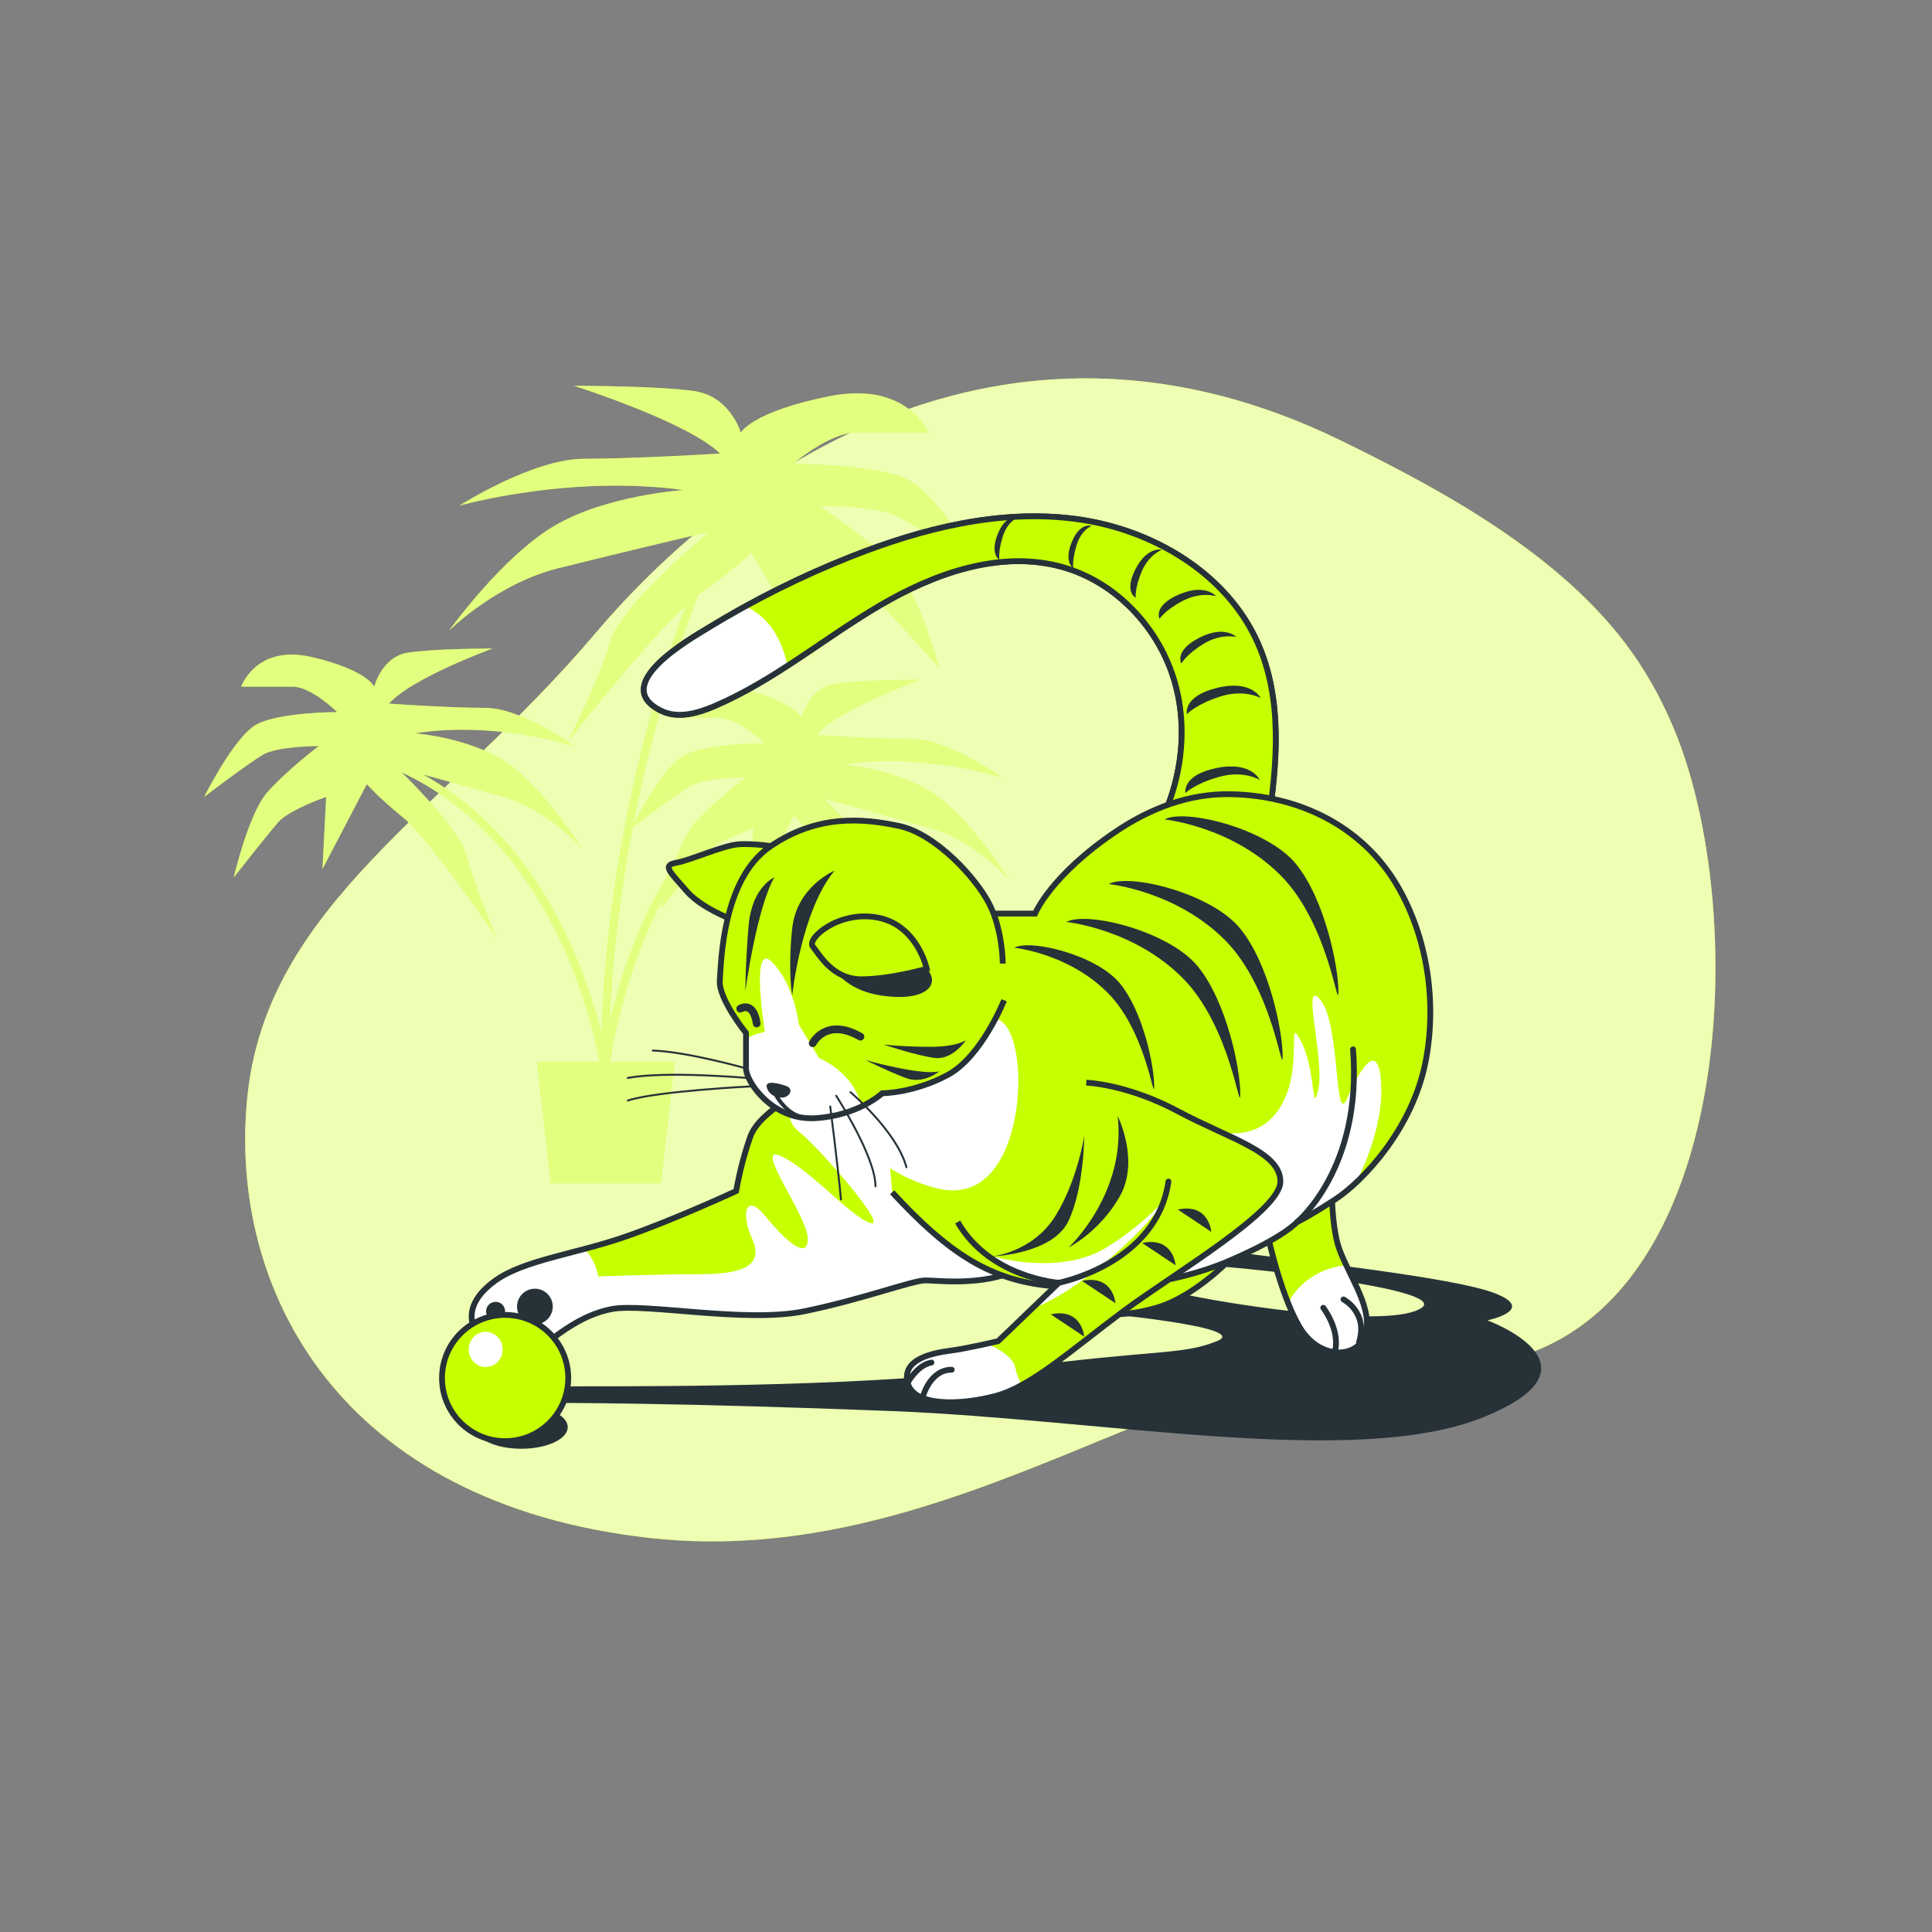 <?xml version="1.0" encoding="utf-8"?>
<!-- Generator: Adobe Illustrator 27.5.0, SVG Export Plug-In . SVG Version: 6.00 Build 0)  -->
<svg version="1.1" xmlns="http://www.w3.org/2000/svg" xmlns:xlink="http://www.w3.org/1999/xlink" x="0px" y="0px"
	 viewBox="0 0 500 500" style="enable-background:new 0 0 500 500;" xml:space="preserve">
<rect x="0" y="0" width="500" height="500" fill="#808080" stroke="none"/>
<g id="Background_Simple">
	<g>
		<path style="fill:#C6FF00;" d="M434.016,190.62c-2.626-6.67-5.872-13.073-9.833-19.101C406.783,145.034,374.561,127.452,347,114
			c-84-41-154,4-193,50s-85,70-90,120s24,105,104,114c79.999,9,142.998-51.998,196.999-45
			C447.516,363.693,454.992,243.893,434.016,190.62z"/>
		<path style="opacity:0.7;fill:#FFFFFF;" d="M434.016,190.62c-2.626-6.67-5.872-13.073-9.833-19.101
			C406.783,145.034,374.561,127.452,347,114c-84-41-154,4-193,50s-85,70-90,120s24,105,104,114c79.999,9,142.998-51.998,196.999-45
			C447.516,363.693,454.992,243.893,434.016,190.62z"/>
	</g>
</g>
<g id="Plants">
	<g>
		<path style="fill:#C6FF00;" d="M241.865,205.554c-9.568-6.584-23.919-7.681-23.919-7.681c21.049-3.292,41.141,3.292,41.141,3.292
			s-13.394-9.875-22.962-9.875c-9.568,0-24.876-1.097-24.876-1.097c5.741-6.583,26.789-14.264,26.789-14.264s-15.308,0-22.006,1.097
			c-6.697,1.097-8.611,8.778-8.611,8.778s-1.913-4.389-16.265-7.681c-14.352-3.292-18.179,7.681-18.179,7.681s8.611,0,13.395,0
			c4.784,0,11.481,6.583,11.481,6.583s-15.308,0-21.049,3.292c-4.94,2.833-11.284,14.58-12.961,17.808
			c4.733-24.397,11.297-44.927,16.714-59.413c0.126-0.095,0.26-0.202,0.382-0.289c9.439-6.742,13.484-10.788,13.484-10.788
			l16.181,26.969l-1.348-22.924c0,0,13.484,4.045,17.53,8.091c4.045,4.045,16.181,17.53,16.181,17.53s-5.394-20.227-12.136-26.969
			c-6.742-6.742-18.878-14.833-18.878-14.833s14.833,0,20.227,2.697c5.394,2.697,21.575,13.484,21.575,13.484
			s-10.788-18.878-18.878-22.924c-8.091-4.045-29.666-4.045-29.666-4.045s9.439-8.091,16.181-8.091c6.742,0,18.878,0,18.878,0
			s-5.394-13.484-25.621-9.439c-20.227,4.045-22.923,9.439-22.923,9.439s-2.697-9.439-12.136-10.787
			c-9.439-1.349-31.014-1.349-31.014-1.349s29.666,9.439,37.756,17.53c0,0-21.575,1.349-35.059,1.349s-32.363,12.136-32.363,12.136
			s28.317-8.091,57.983-4.045c0,0-20.226,1.348-33.711,9.439c-13.484,8.091-26.969,26.969-26.969,26.969
			s12.136-12.136,28.317-16.181c16.181-4.045,39.105-9.439,39.105-9.439s-22.923,18.878-25.62,28.317
			c-2.697,9.439-10.788,25.62-10.788,25.62s19.334-24.701,30.2-34.802c-8.989,24.8-20.351,64.747-21.753,110.889
			c-3.991-16.358-15.659-50.223-46.166-67.186c5.777,1.578,14.109,3.874,20.825,5.799c11.481,3.292,20.092,13.167,20.092,13.167
			s-9.568-15.362-19.135-21.945c-9.568-6.584-23.919-7.681-23.919-7.681c21.049-3.292,41.141,3.292,41.141,3.292
			s-13.395-9.876-22.962-9.876s-24.876-1.097-24.876-1.097c5.741-6.584,26.789-14.264,26.789-14.264s-15.308,0-22.006,1.097
			c-6.697,1.097-8.611,8.778-8.611,8.778s-1.913-4.389-16.265-7.681c-14.352-3.292-18.179,7.681-18.179,7.681s8.611,0,13.395,0
			c4.784,0,11.481,6.583,11.481,6.583s-15.308,0-21.049,3.292c-5.741,3.292-13.395,18.653-13.395,18.653s11.481-8.778,15.308-10.973
			c3.827-2.194,14.351-2.194,14.351-2.194s-8.611,6.584-13.395,12.07c-4.784,5.486-8.611,21.945-8.611,21.945
			s8.611-10.973,11.481-14.264c2.87-3.292,12.438-6.584,12.438-6.584l-0.957,18.654l11.481-21.945c0,0,2.87,3.292,9.568,8.778
			c6.698,5.486,23.919,30.723,23.919,30.723s-5.741-13.167-7.654-20.848c-1.576-6.327-12.871-17.846-16.811-21.717
			c39.016,18.299,49.318,64.363,51.205,75.015h-16.16l3.558,31.333h28.466l3.558-31.333h-16.732
			c0.99-6.379,4.577-25.432,13.98-42.729c-0.489,1.819-0.768,3.008-0.768,3.008s8.611-10.973,11.481-14.264
			c2.87-3.292,12.438-6.584,12.438-6.584l-0.957,18.653l11.481-21.945c0,0,2.87,3.292,9.568,8.778
			c6.697,5.486,23.919,30.723,23.919,30.723s-5.741-13.167-7.654-20.848c-1.913-7.681-18.178-23.042-18.178-23.042
			s16.265,4.389,27.746,7.681C252.389,217.624,261,227.5,261,227.5S251.432,212.138,241.865,205.554z M157.786,264.703
			c0.719-18.055,2.961-35.101,5.943-50.614c1.81-1.378,11.523-8.742,14.988-10.729c3.827-2.195,14.351-2.195,14.351-2.195
			s-8.611,6.584-13.395,12.07c-2.068,2.372-3.956,6.795-5.435,11.053C165.182,237.924,160.271,253.947,157.786,264.703z"/>
		<path style="opacity:0.5;fill:#FFFFFF;" d="M241.865,205.554c-9.568-6.584-23.919-7.681-23.919-7.681
			c21.049-3.292,41.141,3.292,41.141,3.292s-13.394-9.875-22.962-9.875c-9.568,0-24.876-1.097-24.876-1.097
			c5.741-6.583,26.789-14.264,26.789-14.264s-15.308,0-22.006,1.097c-6.697,1.097-8.611,8.778-8.611,8.778
			s-1.913-4.389-16.265-7.681c-14.352-3.292-18.179,7.681-18.179,7.681s8.611,0,13.395,0c4.784,0,11.481,6.583,11.481,6.583
			s-15.308,0-21.049,3.292c-4.94,2.833-11.284,14.58-12.961,17.808c4.733-24.397,11.297-44.927,16.714-59.413
			c0.126-0.095,0.26-0.202,0.382-0.289c9.439-6.742,13.484-10.788,13.484-10.788l16.181,26.969l-1.348-22.924
			c0,0,13.484,4.045,17.53,8.091c4.045,4.045,16.181,17.53,16.181,17.53s-5.394-20.227-12.136-26.969
			c-6.742-6.742-18.878-14.833-18.878-14.833s14.833,0,20.227,2.697c5.394,2.697,21.575,13.484,21.575,13.484
			s-10.788-18.878-18.878-22.924c-8.091-4.045-29.666-4.045-29.666-4.045s9.439-8.091,16.181-8.091c6.742,0,18.878,0,18.878,0
			s-5.394-13.484-25.621-9.439c-20.227,4.045-22.923,9.439-22.923,9.439s-2.697-9.439-12.136-10.787
			c-9.439-1.349-31.014-1.349-31.014-1.349s29.666,9.439,37.756,17.53c0,0-21.575,1.349-35.059,1.349s-32.363,12.136-32.363,12.136
			s28.317-8.091,57.983-4.045c0,0-20.226,1.348-33.711,9.439c-13.484,8.091-26.969,26.969-26.969,26.969
			s12.136-12.136,28.317-16.181c16.181-4.045,39.105-9.439,39.105-9.439s-22.923,18.878-25.62,28.317
			c-2.697,9.439-10.788,25.62-10.788,25.62s19.334-24.701,30.2-34.802c-8.989,24.8-20.351,64.747-21.753,110.889
			c-3.991-16.358-15.659-50.223-46.166-67.186c5.777,1.578,14.109,3.874,20.825,5.799c11.481,3.292,20.092,13.167,20.092,13.167
			s-9.568-15.362-19.135-21.945c-9.568-6.584-23.919-7.681-23.919-7.681c21.049-3.292,41.141,3.292,41.141,3.292
			s-13.395-9.876-22.962-9.876s-24.876-1.097-24.876-1.097c5.741-6.584,26.789-14.264,26.789-14.264s-15.308,0-22.006,1.097
			c-6.697,1.097-8.611,8.778-8.611,8.778s-1.913-4.389-16.265-7.681c-14.352-3.292-18.179,7.681-18.179,7.681s8.611,0,13.395,0
			c4.784,0,11.481,6.583,11.481,6.583s-15.308,0-21.049,3.292c-5.741,3.292-13.395,18.653-13.395,18.653s11.481-8.778,15.308-10.973
			c3.827-2.194,14.351-2.194,14.351-2.194s-8.611,6.584-13.395,12.07c-4.784,5.486-8.611,21.945-8.611,21.945
			s8.611-10.973,11.481-14.264c2.87-3.292,12.438-6.584,12.438-6.584l-0.957,18.654l11.481-21.945c0,0,2.87,3.292,9.568,8.778
			c6.698,5.486,23.919,30.723,23.919,30.723s-5.741-13.167-7.654-20.848c-1.576-6.327-12.871-17.846-16.811-21.717
			c39.016,18.299,49.318,64.363,51.205,75.015h-16.16l3.558,31.333h28.466l3.558-31.333h-16.732
			c0.99-6.379,4.577-25.432,13.98-42.729c-0.489,1.819-0.768,3.008-0.768,3.008s8.611-10.973,11.481-14.264
			c2.87-3.292,12.438-6.584,12.438-6.584l-0.957,18.653l11.481-21.945c0,0,2.87,3.292,9.568,8.778
			c6.697,5.486,23.919,30.723,23.919,30.723s-5.741-13.167-7.654-20.848c-1.913-7.681-18.178-23.042-18.178-23.042
			s16.265,4.389,27.746,7.681C252.389,217.624,261,227.5,261,227.5S251.432,212.138,241.865,205.554z M157.786,264.703
			c0.719-18.055,2.961-35.101,5.943-50.614c1.81-1.378,11.523-8.742,14.988-10.729c3.827-2.195,14.351-2.195,14.351-2.195
			s-8.611,6.584-13.395,12.07c-2.068,2.372-3.956,6.795-5.435,11.053C165.182,237.924,160.271,253.947,157.786,264.703z"/>
	</g>
</g>
<g id="Cat">
	<g>
		<g>
			<defs>
				<path id="XMLID_1_" d="M298.073,217.075c7.184-11.985,9.789-26.839,6.03-40.286c-3.937-14.082-15.162-26.178-29.255-30.077
					c-15.994-4.425-33.074,1.664-47.364,10.102c-14.29,8.438-27.213,19.32-42.459,25.876c-4.382,1.884-9.501,3.373-13.8,1.307
					c-13.811-6.637,7.287-18.582,11.996-21.466c11.789-7.219,24.203-13.417,37.06-18.495c18.464-7.292,38.418-12.314,58.102-9.73
					c19.683,2.584,39.041,13.933,47.107,32.072c6.492,14.6,5.076,31.394,2.628,47.184c-0.783,5.053-1.802,10.394-5.258,14.163
					c-5.152,5.619-13.914,5.868-21.418,4.519c-2.78-0.5-5.896-1.443-7.08-4.008c-1.442-3.123,0.785-6.599,2.66-9.483
					C297.383,218.201,297.733,217.641,298.073,217.075z"/>
			</defs>
			<use xlink:href="#XMLID_1_"  style="overflow:visible;fill:#C6FF00;"/>
			<clipPath id="XMLID_00000011718538738660671950000002551908409056358073_">
				<use xlink:href="#XMLID_1_"  style="overflow:visible;"/>
			</clipPath>
			<path style="clip-path:url(#XMLID_00000011718538738660671950000002551908409056358073_);fill:#FFFFFF;" d="M192.895,156.922
				c-3.266,1.796-6.494,3.662-9.673,5.609c-4.709,2.884-25.807,14.828-11.996,21.466c4.299,2.066,9.418,0.577,13.8-1.307
				c6.604-2.84,12.771-6.492,18.803-10.405C201.886,163.361,197.496,158.965,192.895,156.922z"/>
			<use xlink:href="#XMLID_1_"  style="overflow:visible;fill:none;stroke:#263238;stroke-width:1.5;stroke-miterlimit:10;"/>
		</g>
		<g>
			<defs>
				<path id="XMLID_7_" d="M298.073,217.075c7.184-11.985,9.789-26.839,6.03-40.286c-3.937-14.082-15.162-26.178-29.255-30.077
					c-15.994-4.425-33.074,1.664-47.364,10.102c-14.29,8.438-27.213,19.32-42.459,25.876c-4.382,1.884-9.501,3.373-13.8,1.307
					c-13.811-6.637,7.287-18.582,11.996-21.466c11.789-7.219,24.203-13.417,37.06-18.495c18.464-7.292,38.418-12.314,58.102-9.73
					c19.683,2.584,39.041,13.933,47.107,32.072c6.492,14.6,5.076,31.394,2.628,47.184c-0.783,5.053-1.802,10.394-5.258,14.163
					c-5.152,5.619-13.914,5.868-21.418,4.519c-2.78-0.5-5.896-1.443-7.08-4.008c-1.442-3.123,0.785-6.599,2.66-9.483
					C297.383,218.201,297.733,217.641,298.073,217.075z"/>
			</defs>
			<use xlink:href="#XMLID_7_"  style="overflow:visible;fill:#C6FF00;"/>
			<clipPath id="XMLID_00000183947398914033577140000008432384559742111894_">
				<use xlink:href="#XMLID_7_"  style="overflow:visible;"/>
			</clipPath>
			<g style="clip-path:url(#XMLID_00000183947398914033577140000008432384559742111894_);">
				<path style="fill:#263238;" d="M293.879,147.255c-3.063,5.949,0.039,7.436,0.039,7.436s-0.298-2.474,1.594-6.865
					c1.892-4.391,5.206-5.558,5.206-5.558S296.942,141.306,293.879,147.255z"/>
				<path style="fill:#263238;" d="M277.372,140.289c-2.125,5.246,0.388,6.743,0.388,6.743s-0.353-2.257,0.925-6.147
					c1.278-3.89,3.83-4.788,3.83-4.788S279.497,135.043,277.372,140.289z"/>
				<path style="fill:#263238;" d="M258.24,138.141c-2.125,5.246,0.388,6.742,0.388,6.742s-0.353-2.257,0.925-6.146
					c1.278-3.89,3.83-4.788,3.83-4.788S260.365,132.894,258.24,138.141z"/>
				<path style="fill:#263238;" d="M314.752,154.311c0,0-2.748-3.401-9.593-0.477c-6.845,2.924-5.065,6.305-5.065,6.305
					s1.428-2.293,6.148-4.704C310.961,153.025,314.752,154.311,314.752,154.311z"/>
				<path style="fill:#263238;" d="M311.548,166.587c4.536-2.74,8.409-1.727,8.409-1.727s-2.983-3.197-9.603,0.207
					c-6.619,3.404-4.604,6.649-4.604,6.649S307.012,169.327,311.548,166.587z"/>
				<path style="fill:#263238;" d="M314.969,178.022c-8.977,2.194-7.801,6.799-7.801,6.799s2.343-2.561,8.643-4.567
					c6.3-2.006,10.459,0.41,10.459,0.41S323.946,175.828,314.969,178.022z"/>
				<path style="fill:#263238;" d="M314.857,198.759c-9.059,1.825-8.072,6.474-8.072,6.474s2.446-2.463,8.823-4.209
					c6.377-1.746,10.434,0.838,10.434,0.838S323.916,196.935,314.857,198.759z"/>
			</g>
			<path style="clip-path:url(#XMLID_00000183947398914033577140000008432384559742111894_);fill:#FFFFFF;" d="M192.895,156.922
				c-3.266,1.796-6.494,3.662-9.673,5.609c-4.709,2.884-25.807,14.828-11.996,21.466c4.299,2.066,9.418,0.577,13.8-1.307
				c6.604-2.84,12.771-6.492,18.803-10.405C201.886,163.361,197.496,158.965,192.895,156.922z"/>
			<use xlink:href="#XMLID_7_"  style="overflow:visible;fill:none;stroke:#263238;stroke-width:1.5;stroke-miterlimit:10;"/>
		</g>
		<path style="fill:#263238;" d="M281.968,339.569c0,0,42.15,3.735,33.079,7.47c-9.07,3.735-16.006,2.134-52.287,6.936
			c-36.281,4.802-88.568,4.802-112.577,4.802s-30.412,4.268-16.54,4.268s42.15,0,97.105,2.134
			c54.955,2.134,120.047,14.939,153.126,1.601c33.08-13.339,1.067-25.077,1.067-25.077s12.805-2.668,2.134-6.936
			c-10.671-4.268-51.753-8.537-70.961-11.204c-19.207-2.668-29.878,3.201-16.54,3.201c13.339,0,76.297,6.402,68.293,11.738
			c-8.003,5.335-46.952-0.534-59.757-3.201C295.307,332.633,278.767,335.301,281.968,339.569z"/>
		<g>
			<g>
				<defs>
					<path id="XMLID_2_" d="M327.665,317.801c0,0,3.39,16.643,8.63,25.581s15.718,8.321,17.259,1.233
						c1.541-7.089-5.548-16.026-7.397-22.807c-1.849-6.78-1.541-18.8-1.541-18.8S327.049,301.466,327.665,317.801z"/>
				</defs>
				<use xlink:href="#XMLID_2_"  style="overflow:visible;fill:#C6FF00;"/>
				<clipPath id="XMLID_00000075867461362280263960000010454648591591800499_">
					<use xlink:href="#XMLID_2_"  style="overflow:visible;"/>
				</clipPath>
				<path style="clip-path:url(#XMLID_00000075867461362280263960000010454648591591800499_);fill:#FFFFFF;" d="M333.347,337.188
					c0.898,2.246,1.884,4.379,2.948,6.194c5.239,8.938,15.718,8.321,17.259,1.233c1.142-5.254-2.454-11.522-5.146-17.176
					C341.789,328.017,336.18,331.833,333.347,337.188z"/>
				<use xlink:href="#XMLID_2_"  style="overflow:visible;fill:none;stroke:#263238;stroke-width:1.5;stroke-miterlimit:10;"/>
			</g>
			<path style="fill:none;stroke:#263238;stroke-width:1.5;stroke-linecap:round;stroke-miterlimit:10;" d="M342.459,338.45
				c0,0,4.315,5.548,3.082,11.095"/>
			<path style="fill:none;stroke:#263238;stroke-width:1.5;stroke-linecap:round;stroke-miterlimit:10;" d="M347.698,336.293
				c0,0,6.472,3.39,4.007,11.095"/>
		</g>
		<path style="fill:#C6FF00;stroke:#263238;stroke-width:1.5;stroke-miterlimit:10;" d="M317.803,326.43
			c0,0-8.938,9.246-18.492,12.02c-9.554,2.774-19.108,2.157-17.876-2.157c1.233-4.315,5.548-5.856,11.095-5.856
			s16.951-11.404,16.951-11.404S321.809,311.329,317.803,326.43z"/>
		<g>
			<g>
				<defs>
					<path id="XMLID_3_" d="M209.933,281.125c0,0-13.253,6.164-15.718,12.944c-2.466,6.78-3.699,14.177-3.699,14.177
						s-16.643,7.705-29.279,12.02c-12.636,4.315-25.581,5.856-32.977,11.095c-7.397,5.239-7.705,11.095-3.39,15.41
						c4.315,4.315,12.944,2.774,15.718,1.233c2.774-1.541,9.246-7.705,17.876-9.246c8.63-1.541,34.518,3.698,49.62,0.616
						c15.102-3.082,28.046-8.013,31.436-8.013c3.39,0,16.951,1.849,25.889-4.007c8.938-5.856,3.082-32.978-3.698-46.23
						S219.179,276.502,209.933,281.125z"/>
				</defs>
				<use xlink:href="#XMLID_3_"  style="overflow:visible;fill:#C6FF00;"/>
				<clipPath id="XMLID_00000034789447788083351650000001774316500746929059_">
					<use xlink:href="#XMLID_3_"  style="overflow:visible;"/>
				</clipPath>
				<path style="clip-path:url(#XMLID_00000034789447788083351650000001774316500746929059_);fill:#FFFFFF;" d="M241.361,305.532
					c-5.351-8.858-9.737-25.498-18.25-28.758c-5.698,1.374-10.529,3.026-13.179,4.351c0,0-1.387,0.646-3.343,1.746
					c-3.149,3.609-2.986,7.526,0.154,9.968c5.193,4.039,23.656,25.386,18.463,23.655c-0.715-0.238-1.528-0.673-2.419-1.256
					c-5.579-3.647-14.192-13.068-20.66-16.053c-7.501-3.462,6.924,15.578,6.924,21.348c0,5.77-5.77,0.577-10.962-5.77
					c-5.193-6.347-6.347-0.577-3.462,5.77c2.885,6.347-1.154,9.231-13.27,9.231s-26.54,0.577-26.54,0.577s-0.596-4.362-3.626-7.099
					c-9.087,2.419-17.504,4.274-22.931,8.118c-7.397,5.239-7.705,11.095-3.39,15.41c4.315,4.315,12.944,2.774,15.718,1.233
					c2.774-1.541,9.246-7.705,17.876-9.246c8.63-1.541,34.518,3.698,49.62,0.616c15.102-3.082,28.046-8.013,31.436-8.013
					c3.158,0,15.138,1.598,23.989-2.916C259.934,325.564,246.924,314.741,241.361,305.532z"/>
				<use xlink:href="#XMLID_3_"  style="overflow:visible;fill:none;stroke:#263238;stroke-width:1.5;stroke-miterlimit:10;"/>
			</g>
			<circle style="fill:#263238;" cx="128.26" cy="339.375" r="2.466"/>
			<circle style="fill:#263238;" cx="138.43" cy="338.142" r="4.623"/>
			<circle style="fill:#263238;" cx="132.266" cy="344.922" r="2.466"/>
			<circle style="fill:#263238;" cx="138.43" cy="344.922" r="2.466"/>
		</g>
		<g>
			<defs>
				<path id="XMLID_5_" d="M230.89,308.555c14.177,15.41,24.656,22.19,39.141,24.04c14.485,1.849,33.286,0,47.771-6.164
					c14.485-6.164,17.876-10.171,17.876-10.171s2.774-1.233,9.862-5.856c7.089-4.623,20.033-18.184,23.423-35.751
					c2.92-15.13,0.52-31.907-7.259-45.282c-9.048-15.557-25.557-23.529-43.276-23.837c-10.773-0.187-20.751,3.686-29.597,9.636
					c-16.951,11.403-20.958,21.266-20.958,21.266h-17.567c0,0-8.63-3.39-24.348,12.636"/>
			</defs>
			<use xlink:href="#XMLID_5_"  style="overflow:visible;fill:#C6FF00;"/>
			<clipPath id="XMLID_00000154388195605365752770000005939917967455692200_">
				<use xlink:href="#XMLID_5_"  style="overflow:visible;"/>
			</clipPath>
			<path style="clip-path:url(#XMLID_00000154388195605365752770000005939917967455692200_);fill:#FFFFFF;" d="M357.331,278.992
				c-1.154-10.962-6.924,1.154-8.655,5.193c-3.409,7.955-1.731-19.04-6.923-25.387c-5.193-6.347,1.154,15.578-0.577,23.079
				c-1.731,7.501-0.577-5.193-4.616-12.693c-4.039-7.5,1.731,9.808-6.924,19.617c-8.655,9.809-24.233,0.577-24.233,0.577
				c7.233,20.494-12.12,36.228-24.536,43.892c12.264,0.057,25.858-2.126,36.934-6.839c14.485-6.164,17.876-10.171,17.876-10.171
				s2.774-1.233,9.862-5.856c1.579-1.029,3.455-2.525,5.444-4.387C355.819,296.349,358.14,286.678,357.331,278.992z"/>
			<use xlink:href="#XMLID_5_"  style="overflow:visible;fill:none;stroke:#263238;stroke-width:1.5;stroke-miterlimit:10;"/>
		</g>
		<path style="fill:#FFFFFF;" d="M214.864,287.597c0,0,10.479,16.026,28.046,20.033c17.567,4.007,21.882-20.341,20.341-32.977
			c-1.541-12.636-7.089-12.328-9.246-9.554c-2.157,2.774-12.328,11.095-22.499,13.253
			C221.336,280.509,213.323,282.05,214.864,287.597z"/>
		<g>
			<path style="fill:#C6FF00;stroke:#263238;stroke-width:1.5;stroke-miterlimit:10;" d="M201.199,219.195
				c0,0-6.103-1.017-10.171-0.678c-4.069,0.339-12.206,4.068-15.935,4.747c-3.73,0.678-2.034,2.034,2.712,7.459
				s15.935,8.815,15.935,8.815L201.199,219.195z"/>
			<g>
				<defs>
					<path id="XMLID_6_" d="M259.854,258.863c0,0-5.764,14.579-14.579,19.326c-8.815,4.747-16.952,4.747-16.952,4.747
						s-6.103,5.764-17.291,6.442c-11.188,0.678-17.969-9.493-17.969-12.884c0-3.39,0-9.154,0-9.154s-7.12-8.815-6.781-13.562
						c0.339-4.747,0.678-26.106,12.884-34.582c12.206-8.476,24.072-7.459,33.565-5.425c9.493,2.034,20.004,13.562,23.394,20.343
						c3.39,6.781,3.39,15.257,3.39,15.257"/>
				</defs>
				<use xlink:href="#XMLID_6_"  style="overflow:visible;fill:#C6FF00;"/>
				<clipPath id="XMLID_00000134213391906591257240000012979954336266675362_">
					<use xlink:href="#XMLID_6_"  style="overflow:visible;"/>
				</clipPath>
				<path style="clip-path:url(#XMLID_00000134213391906591257240000012979954336266675362_);fill:#FFFFFF;" d="M211.936,273.799
					l-5.193-8.654c0,0-1.154-10.385-6.924-16.155c-5.77-5.77-1.86,18.024-1.86,18.024s-3.347,0.76-4.898,1.915
					c0,1.954,0,5.29,0,7.565c0,3.39,6.781,13.562,17.969,12.884c5.017-0.304,9.002-1.631,11.882-3.002
					C221.102,277.505,211.936,273.799,211.936,273.799z"/>
				
					<path style="clip-path:url(#XMLID_00000134213391906591257240000012979954336266675362_);fill:none;stroke:#263238;stroke-width:2;stroke-linecap:round;stroke-miterlimit:10;" d="
					M210.321,269.997c0,0,3.41-6.82,12.361-1.705"/>
				
					<path style="clip-path:url(#XMLID_00000134213391906591257240000012979954336266675362_);fill:none;stroke:#263238;stroke-width:2;stroke-linecap:round;stroke-miterlimit:10;" d="
					M191.566,261.046c0,0,3.41-2.131,4.262,3.836"/>
				
					<path style="clip-path:url(#XMLID_00000134213391906591257240000012979954336266675362_);fill:none;stroke:#263238;stroke-linecap:round;stroke-miterlimit:10;" d="
					M200.944,283.638c0,0,2.131,3.836,5.541,5.115"/>
				<path style="clip-path:url(#XMLID_00000134213391906591257240000012979954336266675362_);fill:#263238;" d="M214.244,247.836
					c0,0,2.308,8.077,13.847,9.808c11.539,1.731,15.441-2.873,11.759-6.918C236.169,246.682,216.552,247.836,214.244,247.836z"/>
				
					<path style="clip-path:url(#XMLID_00000134213391906591257240000012979954336266675362_);fill:#C6FF00;stroke:#263238;stroke-width:1.5;stroke-miterlimit:10;" d="
					M239.85,250.726c0,0-9.493,2.712-16.952,2.712s-10.849-6.442-12.545-8.476c-1.695-2.034,6.781-9.493,16.952-7.459
					C237.477,239.538,239.85,250.726,239.85,250.726z"/>
				<path style="clip-path:url(#XMLID_00000134213391906591257240000012979954336266675362_);fill:#263238;" d="M203.959,283.469
					c0.838-0.733,0.974-1.941-0.611-2.466c-2.129-0.705-5.574-1.561-4.861,0.576c0.563,1.689,2.267,2.56,3.978,2.486
					C203.045,284.04,203.576,283.805,203.959,283.469z"/>
				<path style="clip-path:url(#XMLID_00000134213391906591257240000012979954336266675362_);fill:#263238;" d="M250.016,269.184
					c0,0-2.308,1.731-9.231,1.731s-12.116-0.577-12.116-0.577s8.655,2.885,13.27,3.462
					C246.554,274.376,250.016,269.184,250.016,269.184z"/>
				<path style="clip-path:url(#XMLID_00000134213391906591257240000012979954336266675362_);fill:#263238;" d="M243.092,277.261
					c0,0-4.039,3.462-8.655,1.731c-4.616-1.731-10.385-4.616-10.385-4.616S238.477,278.415,243.092,277.261z"/>
				<path style="clip-path:url(#XMLID_00000134213391906591257240000012979954336266675362_);fill:#263238;" d="M215.975,225.334
					c0,0-9.808,4.039-10.962,15.001c-1.154,10.962,0,17.309,0,17.309S207.32,235.719,215.975,225.334z"/>
				<path style="clip-path:url(#XMLID_00000134213391906591257240000012979954336266675362_);fill:#263238;" d="M200.397,227.065
					c0,0-5.812,2.444-6.656,12.473c-0.844,10.029-0.844,16.952-0.844,16.952S195.781,235.143,200.397,227.065z"/>
				<use xlink:href="#XMLID_6_"  style="overflow:visible;fill:none;stroke:#263238;stroke-width:1.5;stroke-miterlimit:10;"/>
			</g>
			<g>
				<path style="fill:none;stroke:#263238;stroke-width:0.5;stroke-linecap:round;stroke-miterlimit:10;" d="M193.062,276.494
					c0,0-15.182-4.307-24.12-4.615"/>
				<path style="fill:none;stroke:#263238;stroke-width:0.5;stroke-linecap:round;stroke-miterlimit:10;" d="M193.29,278.968
					c0,0-20.958-1.849-30.82,0"/>
				<path style="fill:none;stroke:#263238;stroke-width:0.5;stroke-linecap:round;stroke-miterlimit:10;" d="M194.831,281.125
					c0,0-24.964,1.233-32.361,3.698"/>
			</g>
			<g>
				<path style="fill:none;stroke:#263238;stroke-width:0.5;stroke-linecap:round;stroke-miterlimit:10;" d="M214.864,286.364
					c0,0,1.849,14.177,2.774,24.04"/>
				<path style="fill:none;stroke:#263238;stroke-width:0.5;stroke-linecap:round;stroke-miterlimit:10;" d="M216.405,283.591
					c0,0,10.171,15.718,10.171,23.423"/>
				<path style="fill:none;stroke:#263238;stroke-width:0.5;stroke-linecap:round;stroke-miterlimit:10;" d="M220.103,282.666
					c0,0,12.02,10.171,14.485,19.417"/>
			</g>
		</g>
		<path style="fill:none;stroke:#263238;stroke-width:1.5;stroke-linecap:round;stroke-miterlimit:10;" d="M335.678,316.26
			c0,0,16.951-13.869,14.485-44.689"/>
		<g>
			<g>
				<defs>
					<path id="XMLID_4_" d="M281.127,280.2c0,0,10.479,0.308,23.731,7.397c13.253,7.089,26.505,10.479,26.505,18.184
						c0,7.705-27.43,23.732-40.682,33.594c-13.253,9.862-23.731,19.417-32.977,21.882c-9.246,2.466-21.266,2.774-22.807-3.39
						s6.472-7.705,11.095-8.321s12.328-2.466,12.328-2.466l15.718-15.102c0,0-17.876-1.233-26.197-15.718"/>
				</defs>
				<use xlink:href="#XMLID_4_"  style="overflow:visible;fill:#C6FF00;"/>
				<clipPath id="XMLID_00000057136862198899141820000002929314764332731280_">
					<use xlink:href="#XMLID_4_"  style="overflow:visible;"/>
				</clipPath>
				<g style="clip-path:url(#XMLID_00000057136862198899141820000002929314764332731280_);">
					<path style="fill:#263238;" d="M256.939,325.149c0,0,10.385-1.154,16.155-10.385c5.77-9.232,7.501-20.771,7.501-20.771
						s0,13.27-4.039,21.925C272.517,324.572,256.939,325.149,256.939,325.149z"/>
					<path style="fill:#263238;" d="M289.249,288.8c0,0,5.77,11.539,0.577,20.771c-5.193,9.231-13.27,13.27-13.27,13.27
						S291.557,308.994,289.249,288.8z"/>
					<path style="fill:#263238;" d="M271.94,340.15l8.655,5.77C280.595,345.92,280.018,338.419,271.94,340.15z"/>
					<path style="fill:#263238;" d="M280.018,331.496l8.654,5.77C288.672,337.265,288.095,329.765,280.018,331.496z"/>
					<path style="fill:#263238;" d="M295.596,321.687l8.654,5.77C304.251,327.457,303.674,319.956,295.596,321.687z"/>
					<path style="fill:#263238;" d="M304.827,313.033l8.655,5.77C313.482,318.802,312.905,311.302,304.827,313.033z"/>
					<path style="fill:#FFFFFF;" d="M262.76,353.975c-0.586-2.772-4.146-4.865-7.356-6.225c-2.665,0.593-6.603,1.421-9.412,1.796
						c-4.623,0.616-12.636,2.157-11.095,8.321s13.561,5.856,22.807,3.39c2.155-0.575,4.38-1.547,6.688-2.806
						C263.747,357.185,263.145,355.794,262.76,353.975z"/>
					<path style="fill:#FFFFFF;" d="M299.635,313.033c4.039-5.77-1.154,2.308-13.27,9.808c-12.116,7.501-29.425,2.308-29.425,2.308
						s-0.205,0.134-0.552,0.36c8.318,5.822,17.651,6.469,17.651,6.469l-7.071,6.793
						C279.884,334.001,295.848,318.443,299.635,313.033z"/>
				</g>
				<use xlink:href="#XMLID_4_"  style="overflow:visible;fill:none;stroke:#263238;stroke-width:1.5;stroke-miterlimit:10;"/>
			</g>
			<path style="fill:none;stroke:#263238;stroke-width:1.5;stroke-linecap:round;stroke-miterlimit:10;" d="M274.038,331.978
				c0,0,25.272-4.931,28.354-26.197"/>
			<path style="fill:none;stroke:#263238;stroke-width:1.5;stroke-linecap:round;stroke-miterlimit:10;" d="M234.897,357.867
				c0,0,2.466-4.623,6.164-5.239"/>
			<path style="fill:none;stroke:#263238;stroke-width:1.5;stroke-linecap:round;stroke-miterlimit:10;" d="M238.904,361.257
				c0,0,1.849-6.78,7.397-6.78"/>
		</g>
		<g>
			<path style="fill:#263238;" d="M275.979,238.604c0,0,17.309,1.731,30.002,14.424c12.693,12.693,15.001,36.349,15.001,30.002
				s-3.462-23.656-10.962-32.887C302.52,240.912,281.172,235.719,275.979,238.604z"/>
			<path style="fill:#263238;" d="M262.491,245.28c0,0,13.926,1.393,24.138,11.605c10.212,10.212,12.069,29.244,12.069,24.138
				c0-5.106-2.785-19.032-8.82-26.459C283.844,247.137,266.669,242.959,262.491,245.28z"/>
			<path style="fill:#263238;" d="M286.942,228.796c0,0,17.309,1.731,30.002,14.424c12.693,12.693,15.001,36.349,15.001,30.002
				c0-6.347-3.462-23.656-10.962-32.887C313.482,231.104,292.134,225.911,286.942,228.796z"/>
			<path style="fill:#263238;" d="M301.366,212.064c0,0,17.309,1.731,30.002,14.424c12.693,12.693,15.001,36.349,15.001,30.002
				c0-6.347-3.462-23.656-10.962-32.887C327.906,214.372,306.558,209.179,301.366,212.064z"/>
		</g>
	</g>
</g>
<g id="Ball">
	<g>
		<ellipse style="fill:#263238;" cx="134.92" cy="369.335" rx="12.005" ry="5.602"/>
		<g>
			<circle style="fill:#C6FF00;stroke:#263238;stroke-width:1.5;stroke-miterlimit:10;" cx="130.725" cy="356.634" r="16.335"/>
			<path style="fill:#FFFFFF;" d="M130.081,349.223c0,2.518-1.965,4.559-4.39,4.559s-4.39-2.041-4.39-4.559
				c0-2.518,1.965-4.559,4.39-4.559S130.081,346.705,130.081,349.223z"/>
		</g>
	</g>
</g>
</svg>
